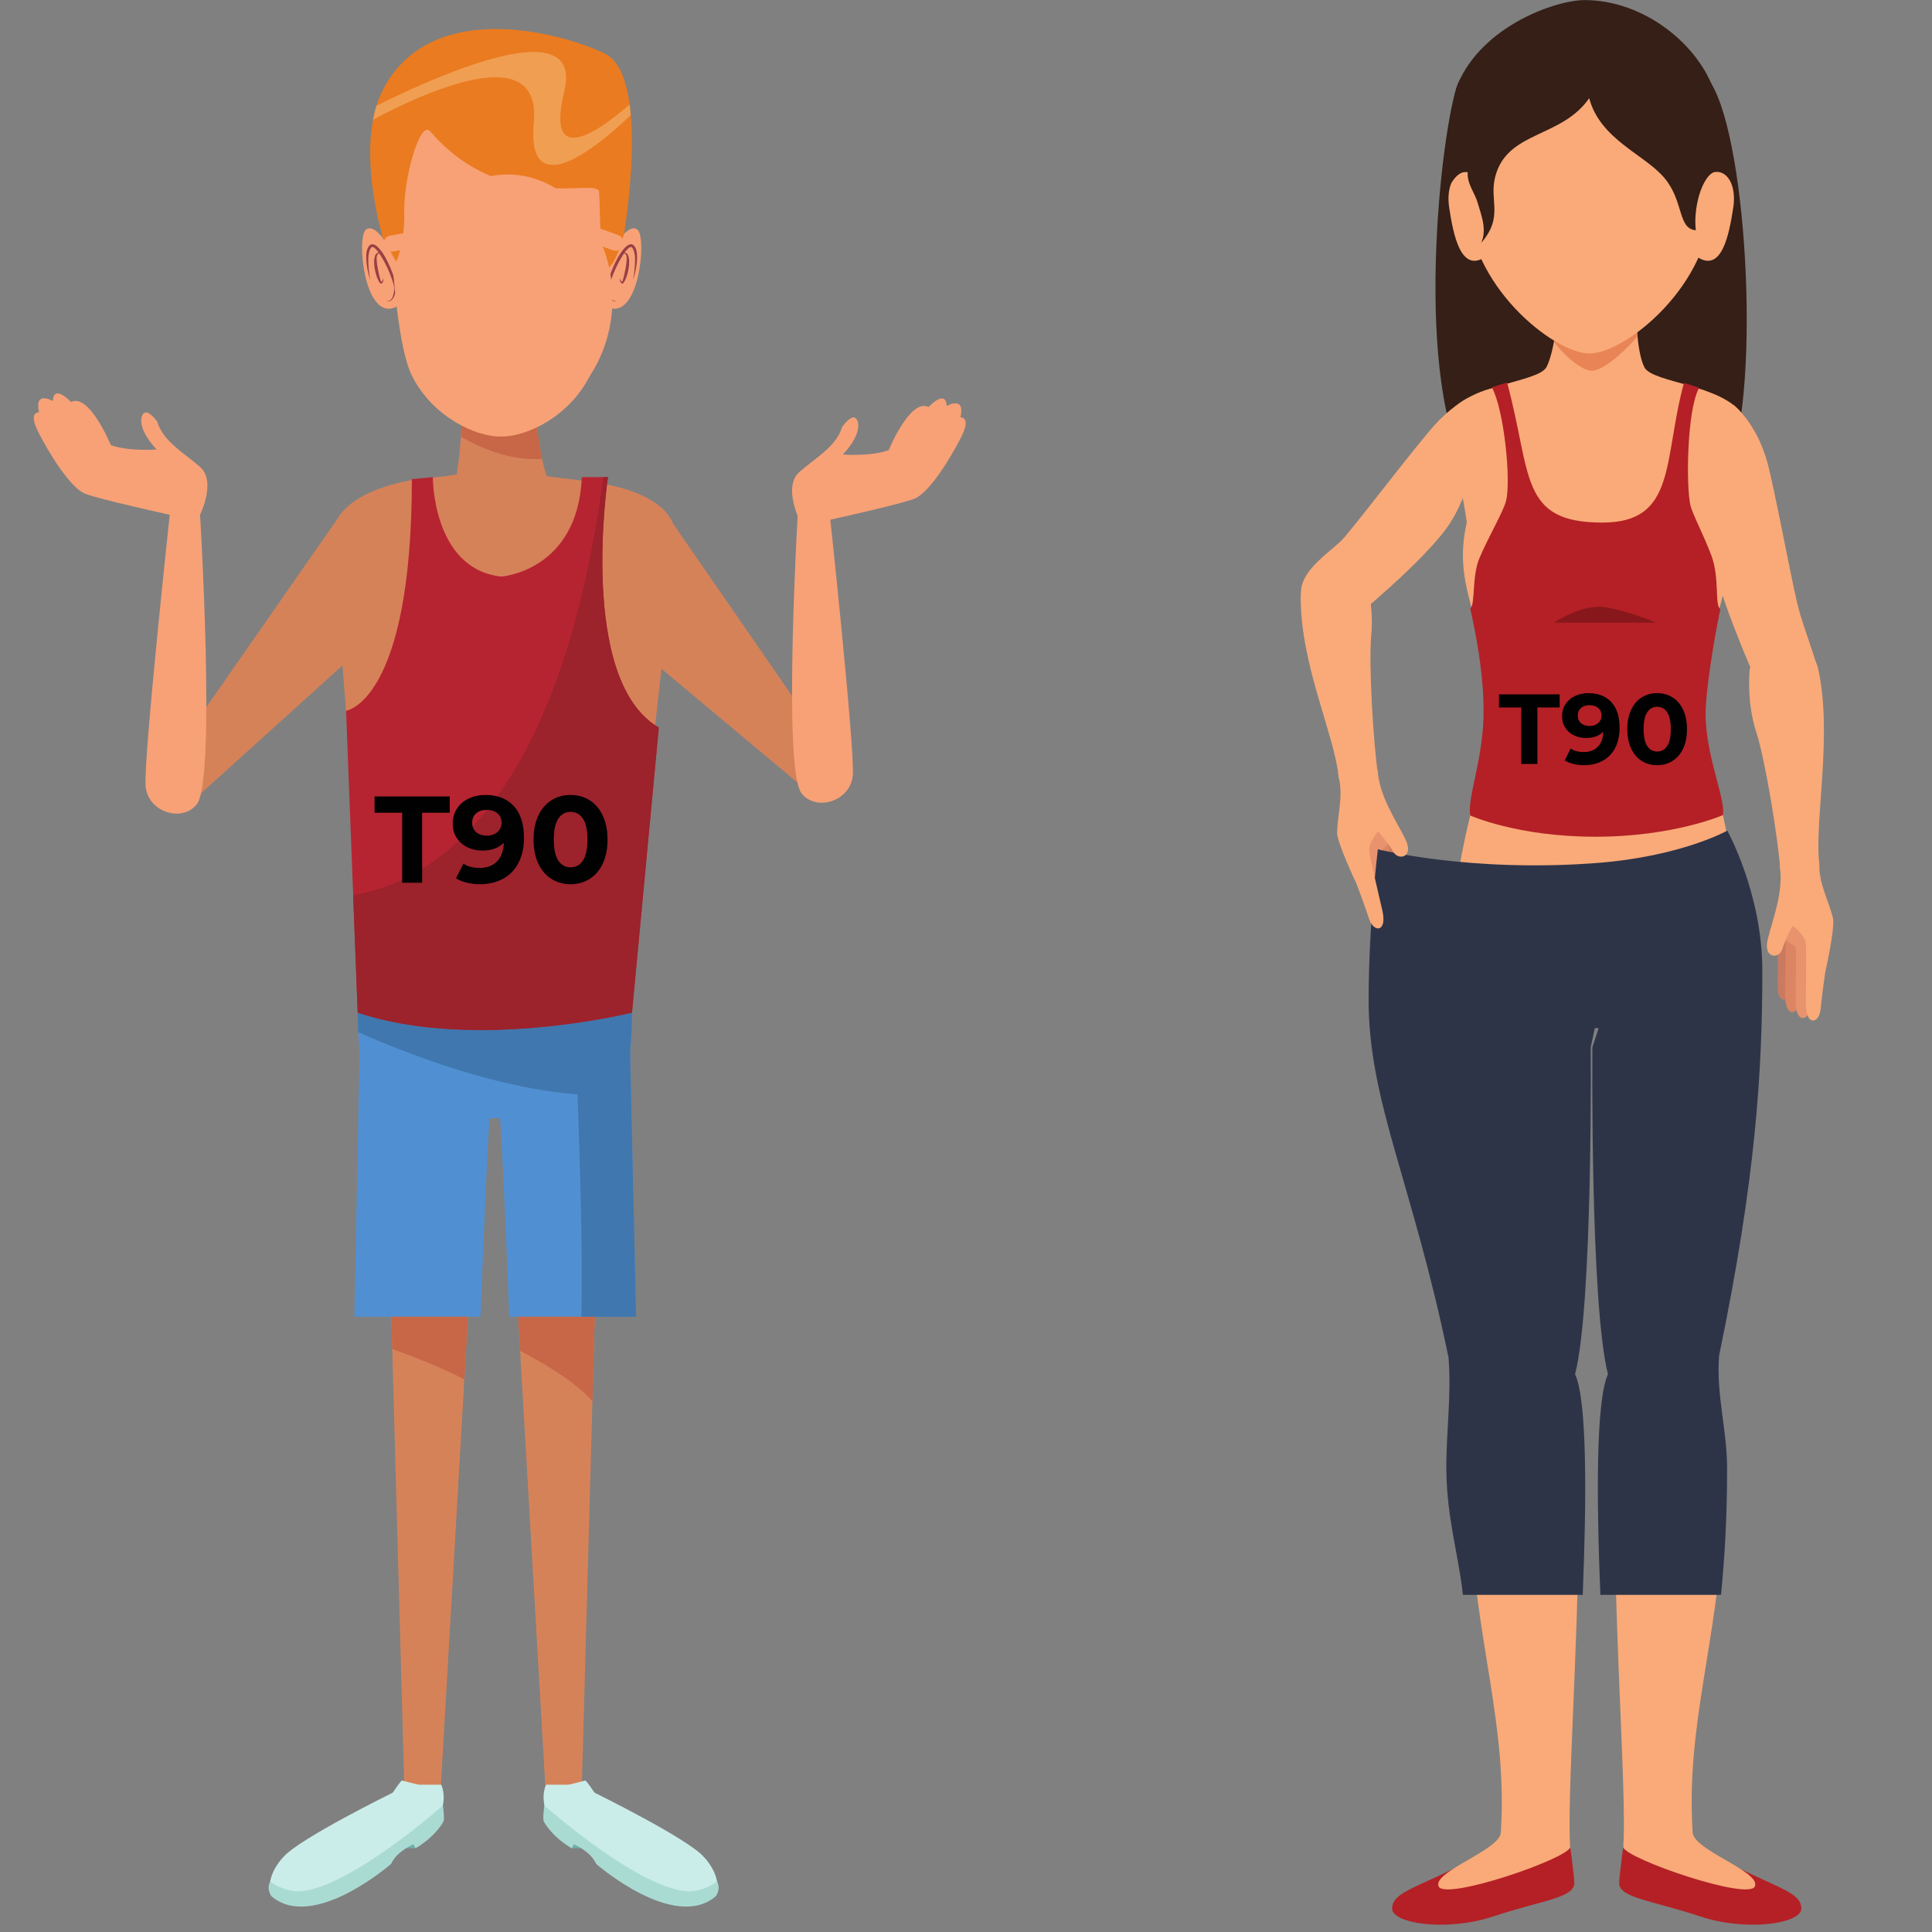 <?xml version="1.0" encoding="UTF-8"?>
<svg xmlns="http://www.w3.org/2000/svg" xmlns:xlink="http://www.w3.org/1999/xlink" width="900pt" height="900pt" viewBox="0 0 900 900" version="1.2">
<rect x="0" y="0" width="900" height="900" fill="#808080" stroke="none"/>
<defs>
<g>
<symbol overflow="visible" id="glyph0-0">
<path style="stroke:none;" d="M 2.297 -40.203 L 31.406 -40.203 L 31.406 0 L 2.297 0 Z M 26.812 -4.016 L 26.812 -36.172 L 6.891 -36.172 L 6.891 -4.016 Z M 26.812 -4.016 "/>
</symbol>
<symbol overflow="visible" id="glyph0-1">
<path style="stroke:none;" d="M 13.094 -32.609 L 0.234 -32.609 L 0.234 -40.203 L 35.25 -40.203 L 35.25 -32.609 L 22.391 -32.609 L 22.391 0 L 13.094 0 Z M 13.094 -32.609 "/>
</symbol>
<symbol overflow="visible" id="glyph0-2">
<path style="stroke:none;" d="M 16.359 -40.891 C 21.992 -40.891 26.398 -39.176 29.578 -35.75 C 32.754 -32.32 34.344 -27.391 34.344 -20.953 C 34.344 -16.398 33.488 -12.492 31.781 -9.234 C 30.082 -5.984 27.68 -3.516 24.578 -1.828 C 21.473 -0.148 17.895 0.688 13.844 0.688 C 11.695 0.688 9.645 0.445 7.688 -0.031 C 5.738 -0.508 4.078 -1.188 2.703 -2.062 L 6.141 -8.906 C 8.098 -7.562 10.609 -6.891 13.672 -6.891 C 17.078 -6.891 19.773 -7.895 21.766 -9.906 C 23.754 -11.914 24.828 -14.816 24.984 -18.609 C 22.566 -16.191 19.234 -14.984 14.984 -14.984 C 12.422 -14.984 10.086 -15.5 7.984 -16.531 C 5.879 -17.57 4.211 -19.035 2.984 -20.922 C 1.766 -22.816 1.156 -25.008 1.156 -27.5 C 1.156 -30.188 1.82 -32.539 3.156 -34.562 C 4.5 -36.594 6.328 -38.156 8.641 -39.25 C 10.953 -40.344 13.523 -40.891 16.359 -40.891 Z M 17.047 -21.938 C 19.078 -21.938 20.734 -22.5 22.016 -23.625 C 23.297 -24.758 23.938 -26.207 23.938 -27.969 C 23.938 -29.727 23.316 -31.16 22.078 -32.266 C 20.836 -33.379 19.125 -33.938 16.938 -33.938 C 14.945 -33.938 13.328 -33.398 12.078 -32.328 C 10.836 -31.254 10.219 -29.801 10.219 -27.969 C 10.219 -26.125 10.836 -24.656 12.078 -23.562 C 13.328 -22.477 14.984 -21.938 17.047 -21.938 Z M 17.047 -21.938 "/>
</symbol>
<symbol overflow="visible" id="glyph0-3">
<path style="stroke:none;" d="M 19.469 0.688 C 16.133 0.688 13.164 -0.133 10.562 -1.781 C 7.957 -3.426 5.914 -5.805 4.438 -8.922 C 2.969 -12.047 2.234 -15.77 2.234 -20.094 C 2.234 -24.426 2.969 -28.148 4.438 -31.266 C 5.914 -34.391 7.957 -36.773 10.562 -38.422 C 13.164 -40.066 16.133 -40.891 19.469 -40.891 C 22.801 -40.891 25.766 -40.066 28.359 -38.422 C 30.961 -36.773 33 -34.391 34.469 -31.266 C 35.945 -28.148 36.688 -24.426 36.688 -20.094 C 36.688 -15.77 35.945 -12.047 34.469 -8.922 C 33 -5.805 30.961 -3.426 28.359 -1.781 C 25.766 -0.133 22.801 0.688 19.469 0.688 Z M 19.469 -7.172 C 21.914 -7.172 23.836 -8.223 25.234 -10.328 C 26.629 -12.441 27.328 -15.695 27.328 -20.094 C 27.328 -24.5 26.629 -27.754 25.234 -29.859 C 23.836 -31.961 21.914 -33.016 19.469 -33.016 C 17.051 -33.016 15.145 -31.961 13.75 -29.859 C 12.352 -27.754 11.656 -24.5 11.656 -20.094 C 11.656 -15.695 12.352 -12.441 13.75 -10.328 C 15.145 -8.223 17.051 -7.172 19.469 -7.172 Z M 19.469 -7.172 "/>
</symbol>
<symbol overflow="visible" id="glyph1-0">
<path style="stroke:none;" d="M 1.859 -32.438 L 25.344 -32.438 L 25.344 0 L 1.859 0 Z M 21.641 -3.25 L 21.641 -29.203 L 5.562 -29.203 L 5.562 -3.25 Z M 21.641 -3.25 "/>
</symbol>
<symbol overflow="visible" id="glyph1-1">
<path style="stroke:none;" d="M 10.562 -26.328 L 0.188 -26.328 L 0.188 -32.438 L 28.453 -32.438 L 28.453 -26.328 L 18.078 -26.328 L 18.078 0 L 10.562 0 Z M 10.562 -26.328 "/>
</symbol>
<symbol overflow="visible" id="glyph1-2">
<path style="stroke:none;" d="M 13.203 -33 C 17.742 -33 21.297 -31.613 23.859 -28.844 C 26.43 -26.082 27.719 -22.109 27.719 -16.922 C 27.719 -13.242 27.031 -10.086 25.656 -7.453 C 24.281 -4.828 22.336 -2.832 19.828 -1.469 C 17.328 -0.113 14.441 0.562 11.172 0.562 C 9.441 0.562 7.785 0.367 6.203 -0.016 C 4.629 -0.41 3.285 -0.961 2.172 -1.672 L 4.953 -7.188 C 6.535 -6.102 8.562 -5.562 11.031 -5.562 C 13.781 -5.562 15.957 -6.367 17.562 -7.984 C 19.164 -9.609 20.031 -11.953 20.156 -15.016 C 18.207 -13.066 15.52 -12.094 12.094 -12.094 C 10.02 -12.094 8.133 -12.508 6.438 -13.344 C 4.738 -14.176 3.395 -15.359 2.406 -16.891 C 1.414 -18.422 0.922 -20.191 0.922 -22.203 C 0.922 -24.359 1.461 -26.254 2.547 -27.891 C 3.629 -29.535 5.102 -30.797 6.969 -31.672 C 8.844 -32.555 10.922 -33 13.203 -33 Z M 13.766 -17.703 C 15.398 -17.703 16.734 -18.156 17.766 -19.062 C 18.805 -19.977 19.328 -21.145 19.328 -22.562 C 19.328 -23.988 18.82 -25.148 17.812 -26.047 C 16.812 -26.941 15.43 -27.391 13.672 -27.391 C 12.066 -27.391 10.758 -26.957 9.75 -26.094 C 8.75 -25.227 8.25 -24.051 8.25 -22.562 C 8.25 -21.082 8.75 -19.898 9.75 -19.016 C 10.758 -18.141 12.098 -17.703 13.766 -17.703 Z M 13.766 -17.703 "/>
</symbol>
<symbol overflow="visible" id="glyph1-3">
<path style="stroke:none;" d="M 15.703 0.562 C 13.016 0.562 10.617 -0.098 8.516 -1.422 C 6.422 -2.754 4.781 -4.68 3.594 -7.203 C 2.406 -9.723 1.812 -12.727 1.812 -16.219 C 1.812 -19.707 2.406 -22.711 3.594 -25.234 C 4.781 -27.754 6.422 -29.676 8.516 -31 C 10.617 -32.332 13.016 -33 15.703 -33 C 18.398 -33 20.797 -32.332 22.891 -31 C 24.992 -29.676 26.641 -27.754 27.828 -25.234 C 29.016 -22.711 29.609 -19.707 29.609 -16.219 C 29.609 -12.727 29.016 -9.723 27.828 -7.203 C 26.641 -4.68 24.992 -2.754 22.891 -1.422 C 20.797 -0.098 18.398 0.562 15.703 0.562 Z M 15.703 -5.797 C 17.68 -5.797 19.234 -6.645 20.359 -8.344 C 21.492 -10.039 22.062 -12.664 22.062 -16.219 C 22.062 -19.77 21.492 -22.395 20.359 -24.094 C 19.234 -25.789 17.68 -26.641 15.703 -26.641 C 13.766 -26.641 12.227 -25.789 11.094 -24.094 C 9.969 -22.395 9.406 -19.77 9.406 -16.219 C 9.406 -12.664 9.969 -10.039 11.094 -8.344 C 12.227 -6.645 13.766 -5.797 15.703 -5.797 Z M 15.703 -5.797 "/>
</symbol>
</g>
<clipPath id="clip1">
  <path d="M 605.582 264 L 642 264 L 642 368 L 605.582 368 Z M 605.582 264 "/>
</clipPath>
</defs>
<g id="surface1">
<path style=" stroke:none;fill-rule:nonzero;fill:rgb(79.219%,47.839%,38.039%);fill-opacity:1;" d="M 647.996 385.027 L 640.281 391.789 C 642.426 397.238 645.254 403.195 645.254 403.195 C 645.254 403.195 648.277 411.156 649.992 416.371 C 651.707 421.605 656.84 421.543 654.992 413.32 C 653.148 405.098 650.984 396.723 650.422 393.289 C 650.348 392.754 646.426 385.383 647.996 385.027 "/>
<path style=" stroke:none;fill-rule:nonzero;fill:rgb(85.88%,52.159%,38.82%);fill-opacity:1;" d="M 646.031 381.535 L 634.352 391.781 C 637.004 398.512 640.496 405.875 640.496 405.875 C 640.496 405.875 644.234 415.699 646.359 422.16 C 648.477 428.633 654.805 428.547 652.531 418.375 C 650.254 408.215 647.574 397.867 646.891 393.613 C 646.789 392.969 645.918 382.219 646.031 381.535 "/>
<path style=" stroke:none;fill-rule:nonzero;fill:rgb(91.37%,57.649%,43.14%);fill-opacity:1;" d="M 645.695 384.41 L 630.195 395.508 C 632.836 402.25 636.328 409.602 636.328 409.602 C 636.328 409.602 640.074 419.445 642.191 425.895 C 644.309 432.367 650.648 432.273 648.371 422.113 C 646.098 411.953 643.418 401.605 642.734 397.359 C 642.688 397.09 647.434 392.715 647.996 390.32 C 648.84 386.789 645.629 384.82 645.695 384.41 "/>
<path style=" stroke:none;fill-rule:nonzero;fill:rgb(70.589%,12.549%,14.899%);fill-opacity:1;" d="M 754.262 877.121 C 754.262 873.797 756.902 855 756.902 855 C 756.902 855 798.867 864.863 809.637 870.125 C 829.754 879.977 839.129 882.059 839.129 889.098 C 839.129 896.141 813.562 899.926 792.012 892.742 C 769.359 885.195 754.262 884.164 754.262 877.121 "/>
<path style=" stroke:none;fill-rule:nonzero;fill:rgb(20.779%,12.16%,9.019%);fill-opacity:1;" d="M 803.727 221.984 C 786.797 256.539 707.645 254.188 684.969 221.984 C 657.664 179.223 671.25 59.836 679.078 39.195 C 686.91 18.566 780.109 10.84 797.238 39.066 C 814.375 67.281 820.652 187.434 803.727 221.984 "/>
<path style=" stroke:none;fill-rule:nonzero;fill:rgb(97.649%,66.669%,47.06%);fill-opacity:1;" d="M 799.055 636.77 L 755.152 636.77 C 754.441 614.078 748.055 531.195 748.055 469.816 C 748.055 438.098 755.207 415.164 755.207 415.164 C 755.207 415.164 823.367 376.121 816.332 476.824 C 808.719 585.926 799.391 599.926 799.055 636.77 "/>
<path style=" stroke:none;fill-rule:nonzero;fill:rgb(97.649%,66.669%,47.06%);fill-opacity:1;" d="M 755.207 640.195 C 755.207 639.137 755.188 637.816 755.133 636.242 L 799.062 636.242 C 799.055 637.086 799.047 637.93 799.047 638.809 C 799.047 649.656 803.961 686.336 802.809 708.758 C 799.832 766.043 785.391 803.879 788.492 853.43 C 788.453 861.773 820.125 871.652 817.523 878.676 C 814.918 885.711 756.949 865.754 756.152 860.434 C 757.859 839.473 752.352 765.688 752.352 710.949 C 752.352 683.227 755.207 648.613 755.207 640.195 "/>
<path style=" stroke:none;fill-rule:nonzero;fill:rgb(97.649%,66.669%,47.06%);fill-opacity:1;" d="M 792.836 322.629 C 797.117 283.969 809.648 272.234 803.215 243.523 C 807.043 215.512 815.68 199.449 811.734 193.242 C 802.801 179.195 769.93 178.406 766.082 171.188 C 762.23 163.957 762.109 144.562 762.109 144.562 L 743.379 144.562 L 743.379 144.367 L 725.941 144.367 C 725.941 144.367 724.266 163.762 720.418 170.988 C 716.566 178.219 683.695 178.996 674.762 193.055 C 670.82 199.262 679.453 215.316 683.285 243.324 C 676.852 272.039 689.383 283.781 693.66 322.434 C 694.504 330.102 694.871 338.211 691.703 352.633 C 688.547 367.066 673.387 416.352 678.816 436.449 C 681.617 446.828 804.863 447.07 807.68 436.648 C 813.113 416.539 799.516 367.262 796.348 352.832 C 793.191 338.41 791.984 330.297 792.836 322.629 "/>
<path style=" stroke:none;fill-rule:nonzero;fill:rgb(90.979%,51.759%,33.33%);fill-opacity:1;" d="M 740.477 172.621 C 747.191 173.863 760.461 159.621 762.805 156.699 C 762.148 150.305 762.109 144.562 762.109 144.562 L 743.379 144.562 L 743.379 144.367 L 725.941 144.367 C 725.941 144.367 725.305 151.719 723.918 159.051 C 726.746 163.469 734.98 171.598 740.477 172.621 "/>
<path style=" stroke:none;fill-rule:nonzero;fill:rgb(97.649%,66.669%,47.06%);fill-opacity:1;" d="M 797.238 93.344 C 797.238 132.742 757.035 164.68 740.477 164.68 C 723.91 164.68 683.695 132.742 683.695 93.344 C 683.695 35.555 709.121 14.727 740.477 14.727 C 771.82 14.727 797.238 31.387 797.238 93.344 "/>
<path style=" stroke:none;fill-rule:nonzero;fill:rgb(97.649%,66.669%,47.06%);fill-opacity:1;" d="M 807.398 96.887 C 805.469 109.426 802.031 126.863 790.965 119.902 C 783.883 115.457 775.25 111.766 775.191 101.594 C 775.109 86.66 786.215 93.711 791.012 86.32 C 798.988 74.035 809.816 81.113 807.398 96.887 "/>
<path style=" stroke:none;fill-rule:nonzero;fill:rgb(97.649%,66.669%,47.06%);fill-opacity:1;" d="M 675.109 96.887 C 677.027 109.426 680.465 126.863 691.543 119.902 C 698.625 115.457 707.258 111.766 707.305 101.594 C 707.391 86.66 696.293 93.711 691.496 86.32 C 683.508 74.035 672.691 81.113 675.109 96.887 "/>
<path style=" stroke:none;fill-rule:nonzero;fill:rgb(20.779%,12.16%,9.019%);fill-opacity:1;" d="M 683.734 80.16 C 683.285 85.609 687.012 89.703 688.426 94.676 C 690.094 100.5 692.773 106.906 690 113.16 C 700.668 100.789 693.539 93.543 696.562 82.191 C 702.238 60.848 727.281 64.48 740.301 45.75 C 745.508 65.008 765.836 71.777 775.191 82.715 C 784.547 93.645 781.395 106.559 789.98 107.262 C 788.566 96.09 793.633 78.109 801.574 79.691 C 800.441 66.844 802.895 55.707 798.766 43.082 C 791.469 20.758 765.809 0.023 738.145 0.043 C 724.883 0.051 690.645 11.898 679.078 39.195 C 675.707 47.137 672.73 78.145 676.203 85.02 C 680.156 78.828 683.734 80.16 683.734 80.16 "/>
<path style=" stroke:none;fill-rule:nonzero;fill:rgb(70.589%,12.549%,14.899%);fill-opacity:1;" d="M 733.387 877.121 C 733.387 873.797 730.746 855 730.746 855 C 730.746 855 688.781 864.863 678.012 870.125 C 657.895 879.977 648.523 882.059 648.523 889.098 C 648.523 896.141 674.09 899.926 695.637 892.742 C 718.293 885.195 733.387 884.164 733.387 877.121 "/>
<path style=" stroke:none;fill-rule:nonzero;fill:rgb(97.649%,66.669%,47.06%);fill-opacity:1;" d="M 688.594 636.77 L 732.496 636.77 C 733.211 614.078 739.598 531.195 739.598 469.816 C 739.598 438.098 732.441 415.164 732.441 415.164 C 732.441 415.164 664.281 376.121 671.316 476.824 C 678.938 585.926 688.258 599.926 688.594 636.77 "/>
<path style=" stroke:none;fill-rule:nonzero;fill:rgb(97.649%,66.669%,47.06%);fill-opacity:1;" d="M 732.441 640.195 C 732.441 639.137 732.461 637.816 732.516 636.242 L 688.586 636.242 C 688.594 637.086 688.605 637.93 688.605 638.809 C 688.605 649.656 683.688 686.336 684.848 708.758 C 687.816 766.043 702.258 803.879 699.16 853.43 C 699.195 861.773 667.523 871.652 670.125 878.676 C 672.73 885.711 730.699 865.754 731.496 860.434 C 729.793 839.473 735.297 765.688 735.297 710.949 C 735.297 683.227 732.441 648.613 732.441 640.195 "/>
<path style=" stroke:none;fill-rule:nonzero;fill:rgb(18.039%,20.389%,28.239%);fill-opacity:1;" d="M 673.762 684.781 C 673.965 707.465 679.715 725.531 681.457 742.938 L 737.293 742.938 C 739.117 698.156 739.383 652.297 733.734 640.16 C 742.07 607.914 741.02 487.828 741.02 487.828 L 742.922 478.957 C 743.258 478.957 743.547 478.949 743.828 478.949 C 744.102 478.949 744.391 478.957 744.73 478.957 L 741.789 487.828 C 741.789 487.828 740.73 607.914 749.066 640.16 C 743.418 652.297 743.68 698.156 745.508 742.938 L 801.715 742.938 C 803.445 725.531 804.598 706.125 804.543 683.445 C 804.496 666.043 799.383 649.297 800.836 631.457 C 817.871 549.242 821.008 499.168 820.949 451.754 C 820.902 416.297 804.656 386.938 804.656 386.938 C 804.656 386.938 783.18 399.008 743.828 402.016 C 684.699 406.547 641.863 395.629 641.863 395.629 C 641.863 395.629 637.594 430.215 637.555 465.66 C 637.488 513.066 657.727 550.059 674.762 632.273 C 676.215 650.105 673.602 667.391 673.762 684.781 "/>
<path style=" stroke:none;fill-rule:nonzero;fill:rgb(97.649%,66.669%,47.06%);fill-opacity:1;" d="M 694.785 181 C 694.785 181 681.457 183.406 668.422 197.859 C 660.051 207.121 635.664 239.168 626.438 250.125 C 621 256.578 605.922 264.883 606.09 275.98 C 606.203 283.258 628.305 290.047 628.305 290.047 C 628.305 290.047 664.066 261.102 675.324 243.934 C 688.527 223.828 694.785 181 694.785 181 "/>
<g clip-path="url(#clip1)" clip-rule="nonzero">
<path style=" stroke:none;fill-rule:nonzero;fill:rgb(97.649%,66.669%,47.06%);fill-opacity:1;" d="M 605.922 278.051 C 605.809 309.582 621.344 341.348 623.594 361.754 C 624.82 372.91 641.461 366.711 641.883 360.285 C 639.812 346.996 637.508 309.031 638.781 295.891 C 640.309 280.234 635.215 265.801 635.215 265.801 C 635.215 265.801 605.996 259.91 605.922 278.051 "/>
</g>
<path style=" stroke:none;fill-rule:nonzero;fill:rgb(97.649%,66.669%,47.06%);fill-opacity:1;" d="M 623.594 361.754 C 625.699 370.82 623.406 377.141 622.863 387.668 C 622.629 392.164 631.938 411.773 631.938 411.773 C 631.938 411.773 635.672 421.617 637.789 428.07 C 639.906 434.539 646.246 434.445 643.98 424.285 C 641.695 414.125 638.539 401.23 637.855 396.977 C 637.16 392.727 641.957 387.332 641.957 387.332 C 641.957 387.332 646.547 392.352 649 396.742 C 651.453 401.125 658.797 399.367 654.75 391.059 C 650.703 382.75 643.238 372.113 641.883 360.285 C 640.523 348.449 621.484 352.699 623.594 361.754 "/>
<path style=" stroke:none;fill-rule:nonzero;fill:rgb(79.219%,47.839%,38.039%);fill-opacity:1;" d="M 828.734 430.363 L 837.742 435.27 C 836.844 441.059 835.391 447.492 835.391 447.492 C 835.391 447.492 834.176 455.91 833.648 461.391 C 833.125 466.867 828.098 467.918 828.098 459.496 C 828.098 451.07 828.375 442.426 828.172 438.941 C 828.133 438.418 830.352 430.363 828.734 430.363 "/>
<path style=" stroke:none;fill-rule:nonzero;fill:rgb(85.88%,52.159%,38.82%);fill-opacity:1;" d="M 829.883 426.523 L 843.531 433.961 C 842.414 441.113 840.617 449.055 840.617 449.055 C 840.617 449.055 839.109 459.469 838.473 466.242 C 837.816 473.004 831.609 474.305 831.609 463.898 C 831.609 453.484 831.953 442.801 831.691 438.5 C 831.645 437.848 830.156 427.16 829.883 426.523 "/>
<path style=" stroke:none;fill-rule:nonzero;fill:rgb(91.37%,57.649%,43.14%);fill-opacity:1;" d="M 830.848 429.258 L 848.41 436.695 C 847.293 443.848 845.496 451.789 845.496 451.789 C 845.496 451.789 843.996 462.203 843.344 468.977 C 842.695 475.738 836.488 477.039 836.488 466.625 C 836.488 456.219 836.832 445.535 836.57 441.234 C 836.551 440.965 830.973 437.742 829.883 435.523 C 828.301 432.254 831.008 429.641 830.848 429.258 "/>
<path style=" stroke:none;fill-rule:nonzero;fill:rgb(97.649%,66.669%,47.06%);fill-opacity:1;" d="M 807.371 188.492 C 807.371 188.492 818.18 196.66 823.301 215.426 C 826.598 227.469 833.922 267.074 837.219 281.012 C 839.156 289.215 842.922 298.812 845.785 308.133 C 847.93 315.09 817.543 315.801 817.543 315.801 C 817.543 315.801 798.68 273.836 796.359 253.441 C 793.652 229.551 807.371 188.492 807.371 188.492 "/>
<path style=" stroke:none;fill-rule:nonzero;fill:rgb(97.649%,66.669%,47.06%);fill-opacity:1;" d="M 846.871 311.164 C 853.879 341.902 845.188 381.898 847.461 402.316 C 848.699 413.469 831.102 411.055 829.285 404.871 C 828.406 391.461 822.336 353.906 818.227 341.367 C 813.309 326.43 815.125 311.223 815.125 311.223 C 815.125 311.223 842.828 293.465 846.871 311.164 "/>
<path style=" stroke:none;fill-rule:nonzero;fill:rgb(97.649%,66.669%,47.06%);fill-opacity:1;" d="M 847.461 402.316 C 847.387 411.613 851.004 417.281 853.84 427.441 C 855.047 431.77 850.262 452.941 850.262 452.941 C 850.262 452.941 848.766 463.355 848.109 470.129 C 847.461 476.898 841.254 478.199 841.254 467.785 C 841.254 457.371 841.508 444.102 841.254 439.805 C 840.992 435.504 835.129 431.281 835.129 431.281 C 835.129 431.281 831.75 437.18 830.316 442.012 C 828.883 446.828 821.336 446.715 823.461 437.723 C 825.594 428.734 830.551 416.711 829.285 404.871 C 828.031 393.023 847.527 393.008 847.461 402.316 "/>
<path style=" stroke:none;fill-rule:nonzero;fill:rgb(70.589%,12.549%,14.899%);fill-opacity:1;" d="M 802.605 379.707 C 804.02 371.879 793.453 349.73 794.617 329.391 C 795.457 314.574 799.879 290.656 801.414 283.773 C 798.625 281.918 801.18 269.324 797.238 258.816 C 793.633 249.188 788.465 239.57 787.48 235.457 C 785.41 226.871 785.73 191.359 791.516 180.617 C 789.117 179.812 786.73 179.082 784.445 178.379 C 774.68 214.285 781.141 243.438 746.488 243.438 C 707.512 243.438 713.73 221.121 702.051 178.191 C 699.766 178.887 697.371 179.617 694.98 180.422 C 700.695 191.031 703.992 224.004 701.566 233.379 C 700.234 238.531 693.531 249.703 689.148 260.07 C 685.551 268.594 687.332 281.844 684.887 283.473 C 686.469 290.602 691.797 314.191 691.039 335.129 C 690.316 354.945 683.5 372.121 684.887 379.875 C 684.887 379.875 706.727 389.785 743.211 389.785 C 779.715 389.785 802.605 379.707 802.605 379.707 "/>
<path style=" stroke:none;fill-rule:nonzero;fill:rgb(52.939%,9.019%,10.59%);fill-opacity:1;" d="M 771.512 290.059 L 723.918 290.059 C 723.918 290.059 734.828 282.66 744.832 282.66 C 745.723 282.66 746.602 282.715 747.465 282.836 C 758.062 284.41 771.512 290.059 771.512 290.059 "/>
<path style=" stroke:none;fill-rule:nonzero;fill:rgb(83.919%,50.98%,34.9%);fill-opacity:1;" d="M 219.152 593.395 L 205.047 837.363 L 188.465 837.141 L 181.562 585.938 L 219.152 593.395 "/>
<path style=" stroke:none;fill-rule:nonzero;fill:rgb(78.04%,40.388%,27.84%);fill-opacity:1;" d="M 182.734 628.371 C 193.281 632.242 206.637 637.508 216.309 642.57 L 219.152 593.395 L 181.562 585.938 L 182.734 628.371 "/>
<path style=" stroke:none;fill-rule:nonzero;fill:rgb(83.919%,50.98%,34.9%);fill-opacity:1;" d="M 240.223 593.395 L 254.336 837.363 L 270.91 837.141 L 277.812 585.938 L 240.223 593.395 "/>
<path style=" stroke:none;fill-rule:nonzero;fill:rgb(78.04%,40.388%,27.84%);fill-opacity:1;" d="M 240.223 593.395 L 242.309 629.316 C 251.41 634.012 267.637 643.176 275.969 652.762 L 277.812 585.938 L 240.223 593.395 "/>
<path style=" stroke:none;fill-rule:nonzero;fill:rgb(43.529%,67.839%,65.489%);fill-opacity:1;" d="M 193.562 861.027 L 184.445 860.84 L 193.48 857.816 C 193.48 857.816 193.406 859.07 193.562 861.027 "/>
<path style=" stroke:none;fill-rule:nonzero;fill:rgb(79.61%,92.94%,91.759%);fill-opacity:1;" d="M 182.969 835.09 C 182.969 835.09 139.328 856.535 132.016 865.059 C 132.016 865.059 125.617 871.344 125.617 879.105 C 125.617 879.105 135.25 886.137 145.238 882.07 C 155.227 877.992 196.305 856.535 205.535 843.969 C 205.535 843.969 208.117 837.316 205.535 831.379 L 187.035 831.379 L 182.969 835.09 "/>
<path style=" stroke:none;fill-rule:nonzero;fill:rgb(66.669%,85.88%,82.75%);fill-opacity:1;" d="M 140.992 880.918 C 132.621 881.891 125.871 876.449 125.871 876.449 C 123.953 880.051 126.43 883.332 126.43 883.332 C 145.914 899.969 182.191 868.285 182.191 868.285 C 184.82 862.316 192.617 859.137 192.617 859.137 L 193.562 861.027 C 203.457 855.098 206.676 848.324 206.676 848.324 C 207.086 846.238 206.312 841.078 206.312 841.078 C 206.312 841.078 164.457 878.168 140.992 880.918 "/>
<path style=" stroke:none;fill-rule:nonzero;fill:rgb(79.61%,92.94%,91.759%);fill-opacity:1;" d="M 182.969 835.09 C 182.969 835.09 186.438 829.844 187.215 829.414 C 187.215 829.414 191.609 830.613 194.703 831.324 C 194.703 831.324 195.797 831.668 195.5 832.828 C 195.18 833.949 194.379 837 194.379 837.262 C 194.379 837.551 184.742 837.41 182.969 835.09 "/>
<path style=" stroke:none;fill-rule:nonzero;fill:rgb(43.529%,67.839%,65.489%);fill-opacity:1;" d="M 266.344 861.027 L 275.453 860.84 L 266.43 857.816 C 266.43 857.816 266.504 859.07 266.344 861.027 "/>
<path style=" stroke:none;fill-rule:nonzero;fill:rgb(79.61%,92.94%,91.759%);fill-opacity:1;" d="M 276.934 835.09 C 276.934 835.09 320.582 856.535 327.887 865.059 C 327.887 865.059 334.273 871.344 334.273 879.105 C 334.273 879.105 324.656 886.137 314.66 882.07 C 304.68 877.992 263.605 856.535 254.375 843.969 C 254.375 843.969 251.781 837.316 254.375 831.379 L 272.863 831.379 L 276.934 835.09 "/>
<path style=" stroke:none;fill-rule:nonzero;fill:rgb(66.669%,85.88%,82.75%);fill-opacity:1;" d="M 318.914 880.918 C 327.285 881.891 334.039 876.449 334.039 876.449 C 335.957 880.051 333.469 883.332 333.469 883.332 C 313.996 899.969 277.719 868.285 277.719 868.285 C 275.09 862.316 267.289 859.137 267.289 859.137 L 266.344 861.027 C 256.449 855.098 253.223 848.324 253.223 848.324 C 252.801 846.238 253.59 841.078 253.59 841.078 C 253.59 841.078 295.449 878.168 318.914 880.918 "/>
<path style=" stroke:none;fill-rule:nonzero;fill:rgb(79.61%,92.94%,91.759%);fill-opacity:1;" d="M 276.934 835.09 C 276.934 835.09 273.453 829.844 272.695 829.414 C 272.695 829.414 268.301 830.613 265.184 831.324 C 265.184 831.324 264.102 831.668 264.41 832.828 C 264.727 833.949 265.531 837 265.531 837.262 C 265.531 837.551 275.164 837.41 276.934 835.09 "/>
<path style=" stroke:none;fill-rule:nonzero;fill:rgb(83.919%,50.98%,34.9%);fill-opacity:1;" d="M 308.461 236.586 L 385.012 347.375 L 372 364.977 L 295.281 300.781 L 308.461 236.586 "/>
<path style=" stroke:none;fill-rule:nonzero;fill:rgb(83.919%,50.98%,34.9%);fill-opacity:1;" d="M 159.867 237.867 L 80.078 352.453 L 93.09 370.055 L 171.078 299.555 L 159.867 237.867 "/>
<path style=" stroke:none;fill-rule:nonzero;fill:rgb(83.919%,50.98%,34.9%);fill-opacity:1;" d="M 230.777 467.602 L 289.812 467.602 C 295.777 425.617 314.855 250.801 314.855 250.801 C 314.988 229.477 279.945 225.305 279.945 225.305 C 275.969 224.184 260.535 222.75 254.992 221.844 C 254.992 221.844 254.812 221.73 254.562 221.602 C 252.879 216.383 247.051 195.125 250.238 159.902 L 214.41 159.902 C 214.41 159.902 217.215 193.133 212.766 220.992 C 210.883 221.293 208.93 221.602 206.938 221.918 C 197.547 222.93 193.852 222.938 189.879 224.07 C 189.879 224.07 154.723 229.477 154.852 250.801 C 154.852 250.801 169.012 425.926 171.023 467.602 L 230.777 467.602 "/>
<path style=" stroke:none;fill-rule:nonzero;fill:rgb(97.249%,63.139%,46.269%);fill-opacity:1;" d="M 286.191 115.289 C 286.191 115.289 292.383 103.742 296.863 106.93 C 301.352 110.129 297.938 147.016 284.621 143.59 C 271.273 140.18 286.191 115.289 286.191 115.289 "/>
<path style=" stroke:none;fill-rule:nonzero;fill:rgb(97.249%,63.139%,46.269%);fill-opacity:1;" d="M 181.199 115.289 C 181.199 115.289 175 103.742 170.527 106.93 C 166.039 110.129 169.453 147.016 182.77 143.59 C 196.105 140.18 181.199 115.289 181.199 115.289 "/>
<path style=" stroke:none;fill-rule:nonzero;fill:rgb(31.76%,56.079%,82.75%);fill-opacity:1;" d="M 165.086 613.359 L 223.789 613.359 C 225.605 568 227.234 530.461 228.113 520.863 L 232.918 520.863 C 233.809 530.461 235.434 568 237.238 613.359 L 296.301 613.359 L 293.523 490.199 C 294.16 482.93 294.543 475.094 294.375 467.602 L 166.664 467.602 C 166.496 475.094 166.891 482.93 167.516 490.199 L 165.086 613.359 "/>
<path style=" stroke:none;fill-rule:nonzero;fill:rgb(25.099%,46.669%,68.239%);fill-opacity:1;" d="M 296.301 613.359 L 293.523 490.199 C 294.16 482.93 294.543 475.094 294.375 467.602 L 166.664 467.602 C 166.57 471.949 166.676 476.43 166.891 480.844 C 189.188 490.711 230.879 506.984 268.992 509.781 C 268.992 509.781 271.777 576.828 270.805 613.359 L 296.301 613.359 "/>
<path style=" stroke:none;fill-rule:nonzero;fill:rgb(78.04%,40.388%,27.84%);fill-opacity:1;" d="M 252.523 213.727 C 251.277 207.938 249.949 199.492 249.473 188.457 L 215.254 188.457 C 215.188 193.199 215.02 198.277 214.672 203.43 C 223.082 208.273 237.801 215 252.523 213.727 "/>
<path style=" stroke:none;fill-rule:nonzero;fill:rgb(59.999%,24.709%,27.06%);fill-opacity:1;" d="M 294.945 130.395 C 295.477 127.086 295.891 123.734 295.824 120.445 C 295.758 118.816 295.543 117.125 294.832 115.852 C 294.598 115.535 294.496 115.273 294.188 115.105 C 294.113 115.059 293.84 115.012 293.57 115.141 C 293 115.348 292.402 115.938 291.879 116.516 C 290.828 117.715 289.969 119.125 289.137 120.547 C 288.305 121.969 287.547 123.445 286.855 124.953 C 286.152 126.457 285.535 128 284.984 129.555 C 284.414 131.117 283.91 132.695 283.656 134.305 L 283.664 134.219 C 283.75 135.578 283.973 136.969 284.453 138.234 C 284.582 138.543 284.73 138.859 284.918 139.129 C 285.105 139.402 285.312 139.684 285.594 139.859 C 285.844 140.066 286.172 140.215 286.5 140.254 C 286.836 140.348 287.184 140.262 287.539 140.227 C 287.191 140.309 286.855 140.449 286.48 140.402 C 286.125 140.41 285.742 140.289 285.441 140.094 C 284.789 139.711 284.328 139.094 283.992 138.449 C 283.32 137.148 282.973 135.734 282.797 134.285 L 282.797 134.258 L 282.805 134.211 C 283.152 130.75 284.312 127.535 285.656 124.418 C 287.023 121.312 288.547 118.246 290.887 115.609 C 291.504 114.973 292.121 114.309 293.141 113.926 C 293.637 113.746 294.301 113.652 294.938 114.086 C 295.234 114.309 295.234 114.281 295.508 114.625 L 295.91 115.234 C 296.816 116.938 296.777 118.742 296.777 120.434 C 296.664 123.859 295.945 127.18 294.945 130.395 "/>
<path style=" stroke:none;fill-rule:nonzero;fill:rgb(59.999%,24.709%,27.06%);fill-opacity:1;" d="M 288.902 129.582 C 288.902 129.582 288.902 129.891 289.055 130.359 C 289.129 130.59 289.238 130.871 289.465 131.086 L 289.84 131.348 L 289.941 131.414 C 289.66 131.32 290.035 131.406 289.875 131.34 L 289.812 131.254 C 290.164 130.602 290.391 129.555 290.66 128.535 C 290.906 127.488 291.176 126.363 291.363 125.234 C 291.586 124.109 291.758 122.969 291.859 121.922 C 291.941 120.863 292.008 119.863 291.785 119.125 C 291.605 118.359 291.074 118.023 290.559 118.07 C 290.062 118.078 289.766 118.191 289.766 118.18 C 289.773 118.207 289.988 117.965 290.512 117.797 C 290.773 117.703 291.137 117.668 291.559 117.816 C 291.98 117.977 292.328 118.379 292.531 118.824 C 293.355 120.66 293.188 123.148 292.773 125.496 C 292.543 126.672 292.25 127.832 291.867 128.898 C 291.691 129.434 291.477 129.926 291.242 130.406 C 291.008 130.883 290.793 131.312 290.465 131.734 C 290.352 131.816 290.336 131.965 289.949 132.098 C 289.707 132.105 289.961 132.137 289.586 132.043 L 289.445 131.918 L 289.016 131.387 C 288.82 131.023 288.781 130.676 288.781 130.406 C 288.781 129.852 288.902 129.582 288.902 129.582 "/>
<path style=" stroke:none;fill-rule:nonzero;fill:rgb(59.999%,24.709%,27.06%);fill-opacity:1;" d="M 172.445 130.395 C 171.453 127.188 170.715 123.859 170.602 120.434 C 170.602 118.742 170.574 116.945 171.48 115.242 L 171.883 114.625 C 172.156 114.289 172.156 114.309 172.445 114.086 C 173.082 113.652 173.754 113.746 174.25 113.926 C 175.262 114.309 175.879 114.973 176.504 115.609 C 178.844 118.246 180.359 121.312 181.723 124.418 C 183.07 127.535 184.23 130.75 184.574 134.211 L 184.586 134.258 L 184.586 134.285 C 184.406 135.734 184.07 137.148 183.398 138.449 C 183.051 139.094 182.594 139.711 181.949 140.094 C 181.648 140.289 181.266 140.41 180.91 140.402 C 180.535 140.449 180.199 140.309 179.852 140.227 C 180.207 140.262 180.555 140.348 180.891 140.254 C 181.227 140.215 181.547 140.066 181.797 139.859 C 182.07 139.684 182.285 139.402 182.473 139.129 C 182.66 138.859 182.809 138.543 182.938 138.234 C 183.414 136.969 183.633 135.578 183.723 134.23 L 183.723 134.305 C 183.473 132.707 182.969 131.117 182.398 129.555 C 181.844 128 181.227 126.457 180.535 124.953 C 179.844 123.445 179.078 121.969 178.242 120.547 C 177.41 119.133 176.551 117.715 175.504 116.516 C 174.98 115.938 174.383 115.348 173.82 115.141 C 173.551 115.012 173.27 115.059 173.195 115.105 C 172.887 115.273 172.793 115.543 172.559 115.852 C 171.848 117.133 171.633 118.824 171.566 120.445 C 171.492 123.734 171.902 127.086 172.445 130.395 "/>
<path style=" stroke:none;fill-rule:nonzero;fill:rgb(97.249%,63.139%,46.269%);fill-opacity:1;" d="M 285.883 78.199 C 285.883 78.199 284.77 155.309 274.742 175.129 C 264.82 194.75 244.441 203.637 233.332 203.344 C 222.445 203.637 201.859 194.75 191.945 175.129 C 181.91 155.309 180.816 78.199 180.816 78.199 C 180.816 78.199 176.699 35.055 233.508 35.141 C 233.508 35.141 285.883 36.945 285.883 78.199 "/>
<path style=" stroke:none;fill-rule:nonzero;fill:rgb(59.999%,24.709%,27.06%);fill-opacity:1;" d="M 238.223 150.859 C 238.223 150.859 240.016 150 242.41 148.379 C 243.57 147.547 244.938 146.508 245.863 145.164 C 246.332 144.488 246.621 143.75 246.629 143.031 C 246.609 142.676 246.582 142.32 246.453 141.973 C 246.312 141.629 246.086 141.059 245.891 140.711 C 245.113 139.094 244.086 137.391 243.289 135.688 C 242.488 133.977 241.934 132.199 241.805 130.621 C 241.758 129.824 241.766 129.094 241.887 128.469 C 241.973 127.832 242.16 127.309 242.301 126.887 C 242.656 126.055 242.926 125.633 242.926 125.633 C 242.926 125.633 242.898 126.16 242.879 127 C 242.898 127.844 242.992 129.02 243.402 130.32 C 243.785 131.641 244.488 133.09 245.348 134.652 C 246.191 136.23 247.199 137.895 247.969 139.879 C 248.184 140.422 248.266 140.777 248.445 141.367 C 248.602 141.945 248.668 142.57 248.602 143.18 C 248.465 144.395 247.875 145.414 247.219 146.191 C 246.562 146.996 245.789 147.566 245.066 148.062 C 244.328 148.559 243.609 148.949 242.926 149.27 C 240.195 150.539 238.223 150.859 238.223 150.859 "/>
<path style=" stroke:none;fill-rule:nonzero;fill:rgb(59.999%,24.709%,27.06%);fill-opacity:1;" d="M 178.488 129.582 C 178.488 129.582 178.609 129.852 178.617 130.406 C 178.598 130.676 178.562 131.023 178.367 131.387 L 177.945 131.918 L 177.805 132.043 C 177.441 132.137 177.672 132.105 177.449 132.098 C 177.055 131.965 177.039 131.816 176.926 131.734 C 176.59 131.312 176.383 130.883 176.148 130.406 C 175.926 129.926 175.691 129.434 175.523 128.898 C 175.141 127.832 174.848 126.672 174.613 125.496 C 174.195 123.148 174.027 120.66 174.848 118.824 C 175.062 118.367 175.41 117.977 175.832 117.816 C 176.25 117.668 176.625 117.703 176.879 117.797 C 177.402 117.965 177.609 118.207 177.625 118.18 C 177.625 118.191 177.328 118.078 176.832 118.07 C 176.309 118.023 175.785 118.359 175.605 119.125 C 175.371 119.863 175.449 120.863 175.531 121.922 C 175.633 122.969 175.793 124.109 176.027 125.234 C 176.215 126.363 176.477 127.488 176.73 128.535 C 176.992 129.555 177.223 130.602 177.57 131.254 L 177.516 131.34 C 177.355 131.406 177.73 131.32 177.449 131.414 L 177.551 131.348 L 177.934 131.086 C 178.152 130.871 178.262 130.59 178.336 130.359 C 178.477 129.891 178.488 129.582 178.488 129.582 "/>
<path style=" stroke:none;fill-rule:nonzero;fill:rgb(35.289%,18.819%,22.749%);fill-opacity:1;" d="M 218.355 121.949 C 218.355 126.27 215.992 129.777 213.074 129.777 C 210.156 129.777 207.789 126.27 207.789 121.949 C 207.789 117.621 210.156 114.113 213.074 114.113 C 215.992 114.113 218.355 117.621 218.355 121.949 "/>
<path style=" stroke:none;fill-rule:nonzero;fill:rgb(35.289%,18.819%,22.749%);fill-opacity:1;" d="M 262.848 121.949 C 262.848 126.27 260.48 129.777 257.574 129.777 C 254.645 129.777 252.277 126.27 252.277 121.949 C 252.277 117.621 254.645 114.113 257.574 114.113 C 260.48 114.113 262.848 117.621 262.848 121.949 "/>
<path style=" stroke:none;fill-rule:nonzero;fill:rgb(58.82%,18.039%,23.14%);fill-opacity:1;" d="M 210.164 155.188 C 210.164 155.188 215.121 158.48 223.184 160.258 C 226.043 160.883 229.301 161.324 232.844 161.363 C 237.223 161.41 242.055 160.836 247.191 159.246 C 250.305 158.293 253.543 156.965 256.844 155.188 C 256.844 155.188 235.352 190.188 210.164 155.188 "/>
<path style=" stroke:none;fill-rule:nonzero;fill:rgb(83.919%,50.98%,34.9%);fill-opacity:1;" d="M 225.969 173.82 C 225.969 173.82 234.742 175.289 241.684 173.324 C 241.684 173.324 232.266 186.406 225.969 173.82 "/>
<path style=" stroke:none;fill-rule:nonzero;fill:rgb(91.759%,48.239%,12.549%);fill-opacity:1;" d="M 202.672 104.676 C 202.672 104.676 216.719 100.215 224.559 100.129 C 224.559 100.129 223.379 94.406 221.781 93.648 C 221.781 93.648 211.418 95.332 203.168 100.805 C 203.168 100.805 202.242 102.582 202.672 104.676 "/>
<path style=" stroke:none;fill-rule:nonzero;fill:rgb(91.759%,48.239%,12.549%);fill-opacity:1;" d="M 268.871 104.086 C 268.871 104.086 254.812 99.625 246.984 99.551 C 246.984 99.551 248.164 93.816 249.773 93.059 C 249.773 93.059 260.125 94.742 268.375 100.215 C 268.375 100.215 269.301 101.98 268.871 104.086 "/>
<path style=" stroke:none;fill-rule:nonzero;fill:rgb(100%,99.219%,98.819%);fill-opacity:1;" d="M 216.98 119.379 C 216.98 120.789 216.316 121.941 215.484 121.941 C 214.664 121.941 214 120.789 214 119.379 C 214 117.957 214.664 116.805 215.484 116.805 C 216.316 116.805 216.98 117.957 216.98 119.379 "/>
<path style=" stroke:none;fill-rule:nonzero;fill:rgb(100%,99.219%,98.819%);fill-opacity:1;" d="M 261.398 119.379 C 261.398 120.789 260.734 121.941 259.91 121.941 C 259.086 121.941 258.422 120.789 258.422 119.379 C 258.422 117.957 259.086 116.805 259.91 116.805 C 260.734 116.805 261.398 117.957 261.398 119.379 "/>
<path style=" stroke:none;fill-rule:nonzero;fill:rgb(97.249%,63.139%,46.269%);fill-opacity:1;" d="M 372 232.797 C 372 232.797 364.34 358.027 373.395 369.566 C 380.137 378.184 396.176 373.355 397.254 361.168 C 398.348 348.992 385.816 232.797 385.816 232.797 L 372 232.797 "/>
<path style=" stroke:none;fill-rule:nonzero;fill:rgb(97.249%,63.139%,46.269%);fill-opacity:1;" d="M 93.09 237.867 C 93.09 237.867 100.75 363.105 91.695 374.648 C 84.961 383.25 68.914 378.434 67.828 366.246 C 66.742 354.07 79.273 237.867 79.273 237.867 L 93.09 237.867 "/>
<path style=" stroke:none;fill-rule:nonzero;fill:rgb(100%,100%,100%);fill-opacity:1;" d="M 252.398 157.332 C 250.633 158.078 248.902 158.734 247.191 159.246 C 242.055 160.836 237.223 161.41 232.844 161.363 C 229.301 161.324 226.043 160.883 223.184 160.258 C 219.441 159.434 216.41 158.285 214.188 157.293 C 214.953 158.715 216.227 160.914 217.336 162.344 C 223.605 164.57 234.715 166.73 249.605 161.902 C 250.512 160.754 251.672 159.07 252.398 157.332 "/>
<path style=" stroke:none;fill-rule:nonzero;fill:rgb(91.759%,48.239%,12.549%);fill-opacity:1;" d="M 178.504 111.156 L 184.594 121.941 C 184.594 121.941 188.699 113.223 188.316 98.578 C 187.934 83.922 195.48 55.453 200.457 61.242 C 223.969 88.625 252.418 88.141 267.832 87.645 C 274.633 87.43 278.895 87.215 279.074 89.383 C 279.672 96.5 279.141 127.207 283.227 124.82 C 287.312 122.438 290.691 108.977 290.691 108.977 C 290.691 108.977 303.344 35.129 281.617 24.891 C 258.293 13.918 200.121 -0.027 178.477 41.613 C 164.84 67.875 178.504 111.156 178.504 111.156 "/>
<path style=" stroke:none;fill-rule:nonzero;fill:rgb(71.759%,14.119%,19.22%);fill-opacity:1;" d="M 161.215 331.109 C 161.215 331.109 191.824 326.977 191.859 223.191 L 201.633 222.266 C 201.633 222.266 201.391 265.035 233.508 268.59 C 233.508 268.59 269.152 266.109 271.039 222.266 L 283.227 222.266 C 283.227 222.266 268.953 316.867 306.898 338.918 L 294.402 471.699 C 294.402 471.699 221.152 489.973 166.629 471.699 L 161.215 331.109 "/>
<path style=" stroke:none;fill-rule:nonzero;fill:rgb(61.179%,13.329%,17.249%);fill-opacity:1;" d="M 306.898 338.918 C 268.953 316.867 283.227 222.266 283.227 222.266 L 281.012 222.266 C 259.809 382.242 195.594 412.066 164.516 416.93 L 166.629 471.699 C 221.152 489.973 294.402 471.699 294.402 471.699 L 306.898 338.918 "/>
<path style=" stroke:none;fill-rule:nonzero;fill:rgb(19.22%,18.819%,25.49%);fill-opacity:1;" d="M 196.211 108.875 C 196.211 108.875 214.672 105.902 231.219 110.184 C 231.219 110.184 233.949 114.812 228.047 114.121 C 228.047 114.121 229.617 127 225.473 130.281 C 217.508 136.605 206.469 136.082 199.344 129.758 C 199.344 129.758 193.648 127.402 196.211 112.297 C 196.211 112.297 190.516 110.598 196.211 108.875 "/>
<path style=" stroke:none;fill-rule:nonzero;fill:rgb(19.22%,18.819%,25.49%);fill-opacity:1;" d="M 180.312 113.234 L 195.305 109.184 L 197.07 112.766 L 181.871 116.355 L 180.312 113.234 "/>
<path style=" stroke:none;fill-rule:nonzero;fill:rgb(19.22%,18.819%,25.49%);fill-opacity:1;" d="M 274.09 108.875 C 274.09 108.875 255.629 105.902 239.09 110.184 C 239.09 110.184 236.359 114.812 242.262 114.121 C 242.262 114.121 240.691 127 244.824 130.281 C 252.793 136.605 263.828 136.082 270.957 129.758 C 270.957 129.758 276.652 127.402 274.09 112.297 C 274.09 112.297 279.785 110.598 274.09 108.875 "/>
<path style=" stroke:none;fill-rule:nonzero;fill:rgb(19.22%,18.819%,25.49%);fill-opacity:1;" d="M 289.988 113.234 L 274.988 109.184 L 273.227 112.766 L 288.426 116.355 L 289.988 113.234 "/>
<path style=" stroke:none;fill-rule:nonzero;fill:rgb(19.22%,18.819%,25.49%);fill-opacity:1;" d="M 226.504 116.355 C 226.504 116.355 233.508 113.504 242.066 116.355 L 243.227 121.324 C 243.227 121.324 238.691 117.051 225.473 119.453 L 226.504 116.355 "/>
<path style=" stroke:none;fill-rule:nonzero;fill:rgb(94.119%,61.96%,32.159%);fill-opacity:1;" d="M 257.496 76.852 C 251.277 76.852 247.305 71.68 248.668 56.895 C 250.109 41.32 242.234 36 230.797 36 C 213.297 36 187.445 48.449 173.781 55.762 C 174.203 53.547 174.727 51.367 175.383 49.242 C 193.125 40.406 228.363 24.215 248.566 24.215 C 259.621 24.215 266.168 29.07 262.848 42.668 C 258.91 58.812 261.734 64.152 267.195 64.152 C 274.465 64.152 286.398 54.723 293.301 48.664 C 293.523 50.281 293.691 51.938 293.84 53.621 C 285.441 61.652 268.16 76.852 257.496 76.852 "/>
<path style=" stroke:none;fill-rule:nonzero;fill:rgb(97.249%,63.139%,46.269%);fill-opacity:1;" d="M 93.191 239.801 C 93.191 239.801 100.918 224.285 93.191 217.516 C 85.477 210.734 76 205.664 73.301 196.527 C 73.301 196.527 70.016 191.785 67.762 192.121 C 65.52 192.469 63.141 198.895 72.961 209.387 C 72.961 209.387 60.094 210.406 51.637 207.355 C 51.637 207.355 41.547 182.891 33.074 187.277 C 33.074 187.277 24.957 178.57 24.617 186.82 C 24.617 186.82 15.816 181.629 18.195 192.066 C 18.195 192.066 12.977 191.684 17.781 201.164 C 22.59 210.648 32.68 227.336 39.789 230.039 C 46.898 232.75 79.07 239.801 79.07 239.801 L 93.191 239.801 "/>
<path style=" stroke:none;fill-rule:nonzero;fill:rgb(97.249%,63.139%,46.269%);fill-opacity:1;" d="M 372.402 242.148 C 372.402 242.148 364.688 226.633 372.402 219.863 C 380.117 213.09 389.594 208.02 392.316 198.875 C 392.316 198.875 395.59 194.141 397.832 194.469 C 400.098 194.805 402.461 201.25 392.641 211.734 C 392.641 211.734 405.5 212.754 413.977 209.703 C 413.977 209.703 424.059 185.23 432.531 189.633 C 432.531 189.633 440.648 180.91 440.984 189.168 C 440.984 189.168 449.785 183.977 447.418 194.422 C 447.418 194.422 452.629 194.039 447.812 203.512 C 443.016 212.996 432.934 229.684 425.824 232.387 C 418.707 235.086 386.543 242.148 386.543 242.148 L 372.402 242.148 "/>
<path style=" stroke:none;fill-rule:nonzero;fill:rgb(97.249%,63.139%,46.269%);fill-opacity:1;" d="M 236.457 81.277 C 234.855 81.277 233.258 81.371 231.664 81.559 C 230.074 81.742 228.492 82.02 226.922 82.391 C 225.352 82.762 223.801 83.219 222.27 83.77 C 220.738 84.32 219.234 84.957 217.758 85.684 C 216.277 86.41 214.832 87.219 213.422 88.113 C 212.008 89.004 210.641 89.977 209.309 91.031 C 207.977 92.082 206.695 93.211 205.457 94.414 C 204.219 95.617 203.035 96.887 201.902 98.227 C 200.773 99.566 199.699 100.969 198.684 102.434 C 197.668 103.898 196.715 105.422 195.828 106.996 C 194.938 108.57 194.117 110.195 193.363 111.867 C 192.605 113.539 191.922 115.25 191.312 117 C 190.699 118.75 190.16 120.535 189.695 122.348 C 189.23 124.16 188.844 125.996 188.531 127.855 C 188.219 129.715 187.984 131.586 187.828 133.473 C 187.672 135.359 187.594 137.25 187.594 139.145 C 187.594 141.039 187.672 142.93 187.828 144.816 C 187.984 146.703 188.219 148.574 188.531 150.434 C 188.844 152.293 189.23 154.129 189.695 155.941 C 190.16 157.758 190.699 159.539 191.312 161.289 C 191.922 163.039 192.605 164.75 193.363 166.422 C 194.117 168.094 194.938 169.719 195.828 171.293 C 196.715 172.871 197.668 174.391 198.684 175.855 C 199.699 177.32 200.773 178.723 201.902 180.062 C 203.035 181.402 204.219 182.676 205.457 183.875 C 206.695 185.078 207.977 186.207 209.309 187.258 C 210.641 188.312 212.008 189.285 213.422 190.18 C 214.832 191.07 216.277 191.883 217.758 192.605 C 219.234 193.332 220.738 193.969 222.27 194.52 C 223.801 195.07 225.352 195.531 226.922 195.898 C 228.492 196.27 230.074 196.547 231.664 196.734 C 233.258 196.918 234.855 197.012 236.457 197.012 C 238.055 197.012 239.652 196.918 241.246 196.734 C 242.836 196.547 244.418 196.27 245.988 195.898 C 247.559 195.531 249.109 195.07 250.641 194.52 C 252.172 193.969 253.676 193.332 255.152 192.605 C 256.633 191.883 258.078 191.07 259.488 190.18 C 260.902 189.285 262.27 188.312 263.602 187.258 C 264.934 186.207 266.215 185.078 267.453 183.875 C 268.691 182.676 269.875 181.402 271.008 180.062 C 272.137 178.723 273.211 177.32 274.227 175.855 C 275.242 174.391 276.195 172.871 277.082 171.293 C 277.973 169.719 278.793 168.094 279.547 166.422 C 280.305 164.75 280.988 163.039 281.598 161.289 C 282.211 159.539 282.75 157.758 283.215 155.941 C 283.68 154.129 284.066 152.293 284.379 150.434 C 284.691 148.574 284.926 146.703 285.082 144.816 C 285.238 142.93 285.32 141.039 285.32 139.145 C 285.32 137.25 285.238 135.359 285.082 133.473 C 284.926 131.586 284.691 129.715 284.379 127.855 C 284.066 125.996 283.68 124.16 283.215 122.348 C 282.75 120.535 282.211 118.75 281.598 117 C 280.988 115.25 280.305 113.539 279.547 111.867 C 278.793 110.195 277.973 108.57 277.082 106.996 C 276.195 105.422 275.242 103.898 274.227 102.434 C 273.211 100.969 272.137 99.566 271.008 98.227 C 269.875 96.887 268.691 95.617 267.453 94.414 C 266.215 93.211 264.934 92.082 263.602 91.031 C 262.27 89.977 260.902 89.004 259.488 88.113 C 258.078 87.219 256.633 86.41 255.152 85.684 C 253.676 84.957 252.172 84.32 250.641 83.77 C 249.109 83.219 247.559 82.762 245.988 82.391 C 244.418 82.02 242.836 81.742 241.246 81.559 C 239.652 81.371 238.055 81.277 236.457 81.277 Z M 236.457 81.277 "/>
<path style="fill:none;stroke-width:1;stroke-linecap:round;stroke-linejoin:miter;stroke:rgb(97.249%,63.139%,46.269%);stroke-opacity:1;stroke-miterlimit:4;" d="M 0.5 0 L 5.073 0 " transform="matrix(7.427,-1.287,1.281,7.39,178.732,114.084)"/>
<path style="fill:none;stroke-width:1;stroke-linecap:round;stroke-linejoin:miter;stroke:rgb(97.249%,63.139%,46.269%);stroke-opacity:1;stroke-miterlimit:4;" d="M 0.5 -0 L 5.073 -0 " transform="matrix(7.092,2.554,-2.541,7.056,250.798,100.092)"/>
<g style="fill:rgb(0.78%,0.78%,0.78%);fill-opacity:1;">
  <use xlink:href="#glyph0-1" x="174.25" y="411.21"/>
</g>
<g style="fill:rgb(0.78%,0.78%,0.78%);fill-opacity:1;">
  <use xlink:href="#glyph0-2" x="209.741" y="411.21"/>
</g>
<g style="fill:rgb(0.78%,0.78%,0.78%);fill-opacity:1;">
  <use xlink:href="#glyph0-3" x="246.324" y="411.21"/>
</g>
<g style="fill:rgb(0.78%,0.78%,0.78%);fill-opacity:1;">
  <use xlink:href="#glyph1-1" x="698.103" y="355.889"/>
</g>
<g style="fill:rgb(0.78%,0.78%,0.78%);fill-opacity:1;">
  <use xlink:href="#glyph1-2" x="726.74" y="355.889"/>
</g>
<g style="fill:rgb(0.78%,0.78%,0.78%);fill-opacity:1;">
  <use xlink:href="#glyph1-3" x="756.257" y="355.889"/>
</g>
</g>
</svg>
